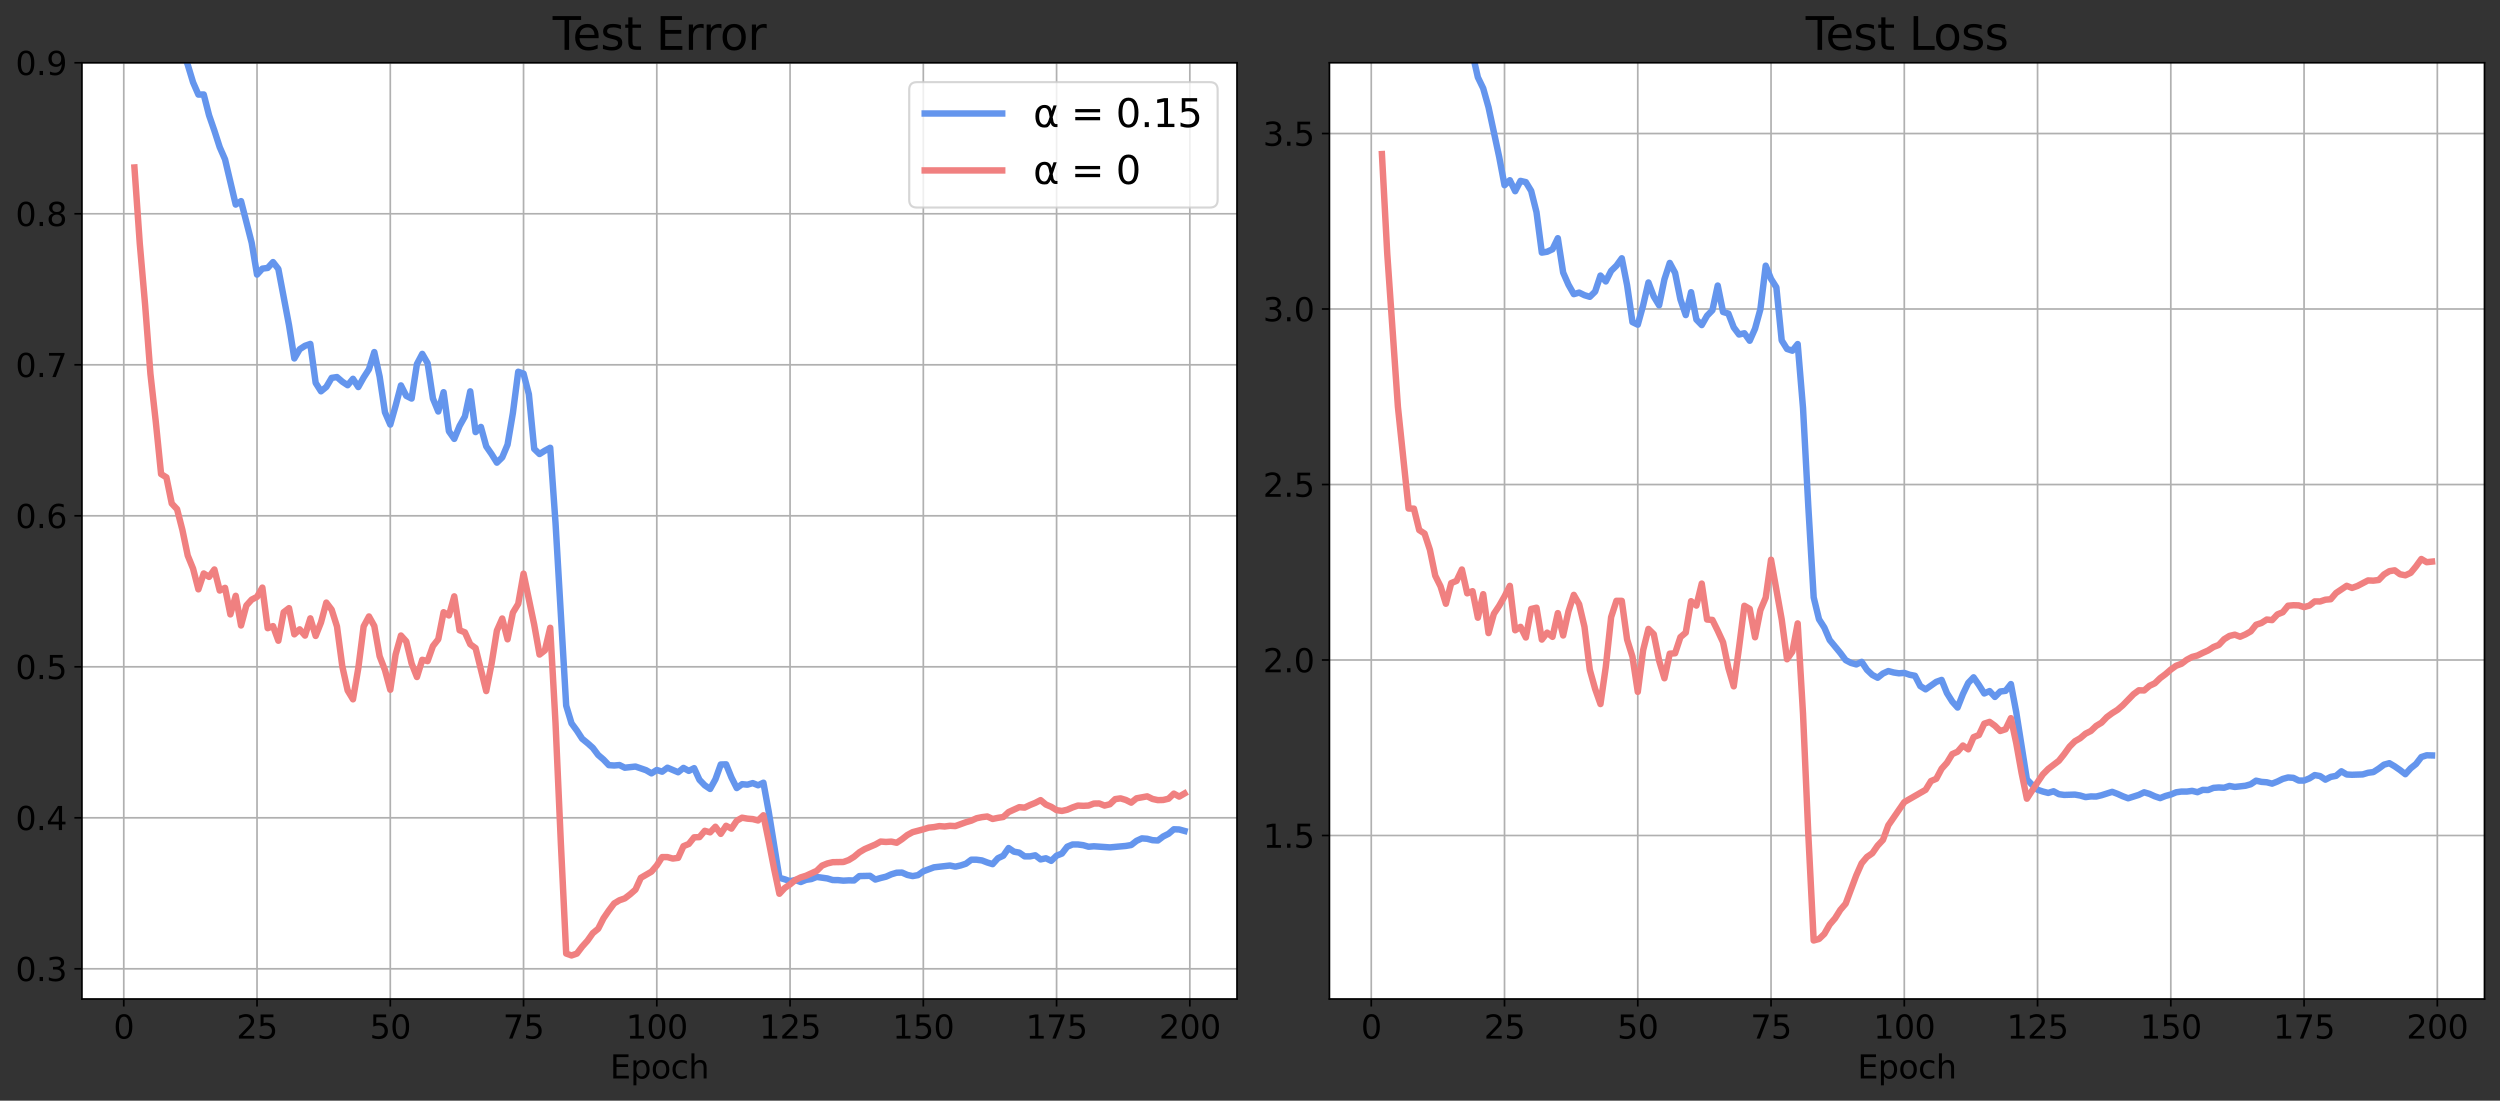 <?xml version="1.0" encoding="utf-8" standalone="no"?>
<!DOCTYPE svg PUBLIC "-//W3C//DTD SVG 1.1//EN"
  "http://www.w3.org/Graphics/SVG/1.1/DTD/svg11.dtd">
<svg xmlns:xlink="http://www.w3.org/1999/xlink" width="1161.255pt" height="511.271pt" viewBox="0 0 1161.255 511.271" xmlns="http://www.w3.org/2000/svg" version="1.1">
 <rect x="0" y="0" width="1161.255" height="511.271" fill="#333333" stroke="none"/>
 <defs>
  <style type="text/css">*{stroke-linejoin: round; stroke-linecap: butt}</style>
 </defs>
 <g id="figure_1">
  <g id="patch_1">
   <path d="M 0 511.271 
L 1161.255 511.271 
L 1161.255 0 
L 0 0 
L 0 511.271 
z
" style="fill: none"/>
  </g>
  <g id="axes_1">
   <g id="patch_2">
    <path d="M 38.055 464.037 
L 574.593 464.037 
L 574.593 29.157 
L 38.055 29.157 
z
" style="fill: #ffffff"/>
   </g>
   <g id="matplotlib.axis_1">
    <g id="xtick_1">
     <g id="line2d_1">
      <path d="M 57.491 464.037 
L 57.491 29.157 
" clip-path="url(#p17c2898677)" style="fill: none; stroke: #b0b0b0; stroke-width: 0.8; stroke-linecap: square"/>
     </g>
     <g id="line2d_2">
      <defs>
       <path id="m61856b4512" d="M 0 0 
L 0 3.5 
" style="stroke: #000000; stroke-width: 0.8"/>
      </defs>
      <g>
       <use xlink:href="#m61856b4512" x="57.491" y="464.037" style="stroke: #000000; stroke-width: 0.8"/>
      </g>
     </g>
     <g id="text_1">
      <!-- 0 -->
      <g transform="translate(52.719 482.434)scale(0.15 -0.15)">
       <defs>
        <path id="DejaVuSans-30" d="M 2034 4250 
Q 1547 4250 1301 3770 
Q 1056 3291 1056 2328 
Q 1056 1369 1301 889 
Q 1547 409 2034 409 
Q 2525 409 2770 889 
Q 3016 1369 3016 2328 
Q 3016 3291 2770 3770 
Q 2525 4250 2034 4250 
z
M 2034 4750 
Q 2819 4750 3233 4129 
Q 3647 3509 3647 2328 
Q 3647 1150 3233 529 
Q 2819 -91 2034 -91 
Q 1250 -91 836 529 
Q 422 1150 422 2328 
Q 422 3509 836 4129 
Q 1250 4750 2034 4750 
z
" transform="scale(0.016)"/>
       </defs>
       <use xlink:href="#DejaVuSans-30"/>
      </g>
     </g>
    </g>
    <g id="xtick_2">
     <g id="line2d_3">
      <path d="M 119.39 464.037 
L 119.39 29.157 
" clip-path="url(#p17c2898677)" style="fill: none; stroke: #b0b0b0; stroke-width: 0.8; stroke-linecap: square"/>
     </g>
     <g id="line2d_4">
      <g>
       <use xlink:href="#m61856b4512" x="119.39" y="464.037" style="stroke: #000000; stroke-width: 0.8"/>
      </g>
     </g>
     <g id="text_2">
      <!-- 25 -->
      <g transform="translate(109.846 482.434)scale(0.15 -0.15)">
       <defs>
        <path id="DejaVuSans-32" d="M 1228 531 
L 3431 531 
L 3431 0 
L 469 0 
L 469 531 
Q 828 903 1448 1529 
Q 2069 2156 2228 2338 
Q 2531 2678 2651 2914 
Q 2772 3150 2772 3378 
Q 2772 3750 2511 3984 
Q 2250 4219 1831 4219 
Q 1534 4219 1204 4116 
Q 875 4013 500 3803 
L 500 4441 
Q 881 4594 1212 4672 
Q 1544 4750 1819 4750 
Q 2544 4750 2975 4387 
Q 3406 4025 3406 3419 
Q 3406 3131 3298 2873 
Q 3191 2616 2906 2266 
Q 2828 2175 2409 1742 
Q 1991 1309 1228 531 
z
" transform="scale(0.016)"/>
        <path id="DejaVuSans-35" d="M 691 4666 
L 3169 4666 
L 3169 4134 
L 1269 4134 
L 1269 2991 
Q 1406 3038 1543 3061 
Q 1681 3084 1819 3084 
Q 2600 3084 3056 2656 
Q 3513 2228 3513 1497 
Q 3513 744 3044 326 
Q 2575 -91 1722 -91 
Q 1428 -91 1123 -41 
Q 819 9 494 109 
L 494 744 
Q 775 591 1075 516 
Q 1375 441 1709 441 
Q 2250 441 2565 725 
Q 2881 1009 2881 1497 
Q 2881 1984 2565 2268 
Q 2250 2553 1709 2553 
Q 1456 2553 1204 2497 
Q 953 2441 691 2322 
L 691 4666 
z
" transform="scale(0.016)"/>
       </defs>
       <use xlink:href="#DejaVuSans-32"/>
       <use xlink:href="#DejaVuSans-35" x="63.623"/>
      </g>
     </g>
    </g>
    <g id="xtick_3">
     <g id="line2d_5">
      <path d="M 181.288 464.037 
L 181.288 29.157 
" clip-path="url(#p17c2898677)" style="fill: none; stroke: #b0b0b0; stroke-width: 0.8; stroke-linecap: square"/>
     </g>
     <g id="line2d_6">
      <g>
       <use xlink:href="#m61856b4512" x="181.288" y="464.037" style="stroke: #000000; stroke-width: 0.8"/>
      </g>
     </g>
     <g id="text_3">
      <!-- 50 -->
      <g transform="translate(171.745 482.434)scale(0.15 -0.15)">
       <use xlink:href="#DejaVuSans-35"/>
       <use xlink:href="#DejaVuSans-30" x="63.623"/>
      </g>
     </g>
    </g>
    <g id="xtick_4">
     <g id="line2d_7">
      <path d="M 243.187 464.037 
L 243.187 29.157 
" clip-path="url(#p17c2898677)" style="fill: none; stroke: #b0b0b0; stroke-width: 0.8; stroke-linecap: square"/>
     </g>
     <g id="line2d_8">
      <g>
       <use xlink:href="#m61856b4512" x="243.187" y="464.037" style="stroke: #000000; stroke-width: 0.8"/>
      </g>
     </g>
     <g id="text_4">
      <!-- 75 -->
      <g transform="translate(233.643 482.434)scale(0.15 -0.15)">
       <defs>
        <path id="DejaVuSans-37" d="M 525 4666 
L 3525 4666 
L 3525 4397 
L 1831 0 
L 1172 0 
L 2766 4134 
L 525 4134 
L 525 4666 
z
" transform="scale(0.016)"/>
       </defs>
       <use xlink:href="#DejaVuSans-37"/>
       <use xlink:href="#DejaVuSans-35" x="63.623"/>
      </g>
     </g>
    </g>
    <g id="xtick_5">
     <g id="line2d_9">
      <path d="M 305.086 464.037 
L 305.086 29.157 
" clip-path="url(#p17c2898677)" style="fill: none; stroke: #b0b0b0; stroke-width: 0.8; stroke-linecap: square"/>
     </g>
     <g id="line2d_10">
      <g>
       <use xlink:href="#m61856b4512" x="305.086" y="464.037" style="stroke: #000000; stroke-width: 0.8"/>
      </g>
     </g>
     <g id="text_5">
      <!-- 100 -->
      <g transform="translate(290.77 482.434)scale(0.15 -0.15)">
       <defs>
        <path id="DejaVuSans-31" d="M 794 531 
L 1825 531 
L 1825 4091 
L 703 3866 
L 703 4441 
L 1819 4666 
L 2450 4666 
L 2450 531 
L 3481 531 
L 3481 0 
L 794 0 
L 794 531 
z
" transform="scale(0.016)"/>
       </defs>
       <use xlink:href="#DejaVuSans-31"/>
       <use xlink:href="#DejaVuSans-30" x="63.623"/>
       <use xlink:href="#DejaVuSans-30" x="127.246"/>
      </g>
     </g>
    </g>
    <g id="xtick_6">
     <g id="line2d_11">
      <path d="M 366.985 464.037 
L 366.985 29.157 
" clip-path="url(#p17c2898677)" style="fill: none; stroke: #b0b0b0; stroke-width: 0.8; stroke-linecap: square"/>
     </g>
     <g id="line2d_12">
      <g>
       <use xlink:href="#m61856b4512" x="366.985" y="464.037" style="stroke: #000000; stroke-width: 0.8"/>
      </g>
     </g>
     <g id="text_6">
      <!-- 125 -->
      <g transform="translate(352.669 482.434)scale(0.15 -0.15)">
       <use xlink:href="#DejaVuSans-31"/>
       <use xlink:href="#DejaVuSans-32" x="63.623"/>
       <use xlink:href="#DejaVuSans-35" x="127.246"/>
      </g>
     </g>
    </g>
    <g id="xtick_7">
     <g id="line2d_13">
      <path d="M 428.883 464.037 
L 428.883 29.157 
" clip-path="url(#p17c2898677)" style="fill: none; stroke: #b0b0b0; stroke-width: 0.8; stroke-linecap: square"/>
     </g>
     <g id="line2d_14">
      <g>
       <use xlink:href="#m61856b4512" x="428.883" y="464.037" style="stroke: #000000; stroke-width: 0.8"/>
      </g>
     </g>
     <g id="text_7">
      <!-- 150 -->
      <g transform="translate(414.568 482.434)scale(0.15 -0.15)">
       <use xlink:href="#DejaVuSans-31"/>
       <use xlink:href="#DejaVuSans-35" x="63.623"/>
       <use xlink:href="#DejaVuSans-30" x="127.246"/>
      </g>
     </g>
    </g>
    <g id="xtick_8">
     <g id="line2d_15">
      <path d="M 490.782 464.037 
L 490.782 29.157 
" clip-path="url(#p17c2898677)" style="fill: none; stroke: #b0b0b0; stroke-width: 0.8; stroke-linecap: square"/>
     </g>
     <g id="line2d_16">
      <g>
       <use xlink:href="#m61856b4512" x="490.782" y="464.037" style="stroke: #000000; stroke-width: 0.8"/>
      </g>
     </g>
     <g id="text_8">
      <!-- 175 -->
      <g transform="translate(476.467 482.434)scale(0.15 -0.15)">
       <use xlink:href="#DejaVuSans-31"/>
       <use xlink:href="#DejaVuSans-37" x="63.623"/>
       <use xlink:href="#DejaVuSans-35" x="127.246"/>
      </g>
     </g>
    </g>
    <g id="xtick_9">
     <g id="line2d_17">
      <path d="M 552.681 464.037 
L 552.681 29.157 
" clip-path="url(#p17c2898677)" style="fill: none; stroke: #b0b0b0; stroke-width: 0.8; stroke-linecap: square"/>
     </g>
     <g id="line2d_18">
      <g>
       <use xlink:href="#m61856b4512" x="552.681" y="464.037" style="stroke: #000000; stroke-width: 0.8"/>
      </g>
     </g>
     <g id="text_9">
      <!-- 200 -->
      <g transform="translate(538.365 482.434)scale(0.15 -0.15)">
       <use xlink:href="#DejaVuSans-32"/>
       <use xlink:href="#DejaVuSans-30" x="63.623"/>
       <use xlink:href="#DejaVuSans-30" x="127.246"/>
      </g>
     </g>
    </g>
    <g id="text_10">
     <!-- Epoch -->
     <g transform="translate(283.358 500.952)scale(0.15 -0.15)">
      <defs>
       <path id="DejaVuSans-45" d="M 628 4666 
L 3578 4666 
L 3578 4134 
L 1259 4134 
L 1259 2753 
L 3481 2753 
L 3481 2222 
L 1259 2222 
L 1259 531 
L 3634 531 
L 3634 0 
L 628 0 
L 628 4666 
z
" transform="scale(0.016)"/>
       <path id="DejaVuSans-70" d="M 1159 525 
L 1159 -1331 
L 581 -1331 
L 581 3500 
L 1159 3500 
L 1159 2969 
Q 1341 3281 1617 3432 
Q 1894 3584 2278 3584 
Q 2916 3584 3314 3078 
Q 3713 2572 3713 1747 
Q 3713 922 3314 415 
Q 2916 -91 2278 -91 
Q 1894 -91 1617 61 
Q 1341 213 1159 525 
z
M 3116 1747 
Q 3116 2381 2855 2742 
Q 2594 3103 2138 3103 
Q 1681 3103 1420 2742 
Q 1159 2381 1159 1747 
Q 1159 1113 1420 752 
Q 1681 391 2138 391 
Q 2594 391 2855 752 
Q 3116 1113 3116 1747 
z
" transform="scale(0.016)"/>
       <path id="DejaVuSans-6f" d="M 1959 3097 
Q 1497 3097 1228 2736 
Q 959 2375 959 1747 
Q 959 1119 1226 758 
Q 1494 397 1959 397 
Q 2419 397 2687 759 
Q 2956 1122 2956 1747 
Q 2956 2369 2687 2733 
Q 2419 3097 1959 3097 
z
M 1959 3584 
Q 2709 3584 3137 3096 
Q 3566 2609 3566 1747 
Q 3566 888 3137 398 
Q 2709 -91 1959 -91 
Q 1206 -91 779 398 
Q 353 888 353 1747 
Q 353 2609 779 3096 
Q 1206 3584 1959 3584 
z
" transform="scale(0.016)"/>
       <path id="DejaVuSans-63" d="M 3122 3366 
L 3122 2828 
Q 2878 2963 2633 3030 
Q 2388 3097 2138 3097 
Q 1578 3097 1268 2742 
Q 959 2388 959 1747 
Q 959 1106 1268 751 
Q 1578 397 2138 397 
Q 2388 397 2633 464 
Q 2878 531 3122 666 
L 3122 134 
Q 2881 22 2623 -34 
Q 2366 -91 2075 -91 
Q 1284 -91 818 406 
Q 353 903 353 1747 
Q 353 2603 823 3093 
Q 1294 3584 2113 3584 
Q 2378 3584 2631 3529 
Q 2884 3475 3122 3366 
z
" transform="scale(0.016)"/>
       <path id="DejaVuSans-68" d="M 3513 2113 
L 3513 0 
L 2938 0 
L 2938 2094 
Q 2938 2591 2744 2837 
Q 2550 3084 2163 3084 
Q 1697 3084 1428 2787 
Q 1159 2491 1159 1978 
L 1159 0 
L 581 0 
L 581 4863 
L 1159 4863 
L 1159 2956 
Q 1366 3272 1645 3428 
Q 1925 3584 2291 3584 
Q 2894 3584 3203 3211 
Q 3513 2838 3513 2113 
z
" transform="scale(0.016)"/>
      </defs>
      <use xlink:href="#DejaVuSans-45"/>
      <use xlink:href="#DejaVuSans-70" x="63.184"/>
      <use xlink:href="#DejaVuSans-6f" x="126.66"/>
      <use xlink:href="#DejaVuSans-63" x="187.842"/>
      <use xlink:href="#DejaVuSans-68" x="242.822"/>
     </g>
    </g>
   </g>
   <g id="matplotlib.axis_2">
    <g id="ytick_1">
     <g id="line2d_19">
      <path d="M 38.055 450.008 
L 574.593 450.008 
" clip-path="url(#p17c2898677)" style="fill: none; stroke: #b0b0b0; stroke-width: 0.8; stroke-linecap: square"/>
     </g>
     <g id="line2d_20">
      <defs>
       <path id="m9782b663c4" d="M 0 0 
L -3.5 0 
" style="stroke: #000000; stroke-width: 0.8"/>
      </defs>
      <g>
       <use xlink:href="#m9782b663c4" x="38.055" y="450.008" style="stroke: #000000; stroke-width: 0.8"/>
      </g>
     </g>
     <g id="text_11">
      <!-- 0.3 -->
      <g transform="translate(7.2 455.707)scale(0.15 -0.15)">
       <defs>
        <path id="DejaVuSans-2e" d="M 684 794 
L 1344 794 
L 1344 0 
L 684 0 
L 684 794 
z
" transform="scale(0.016)"/>
        <path id="DejaVuSans-33" d="M 2597 2516 
Q 3050 2419 3304 2112 
Q 3559 1806 3559 1356 
Q 3559 666 3084 287 
Q 2609 -91 1734 -91 
Q 1441 -91 1130 -33 
Q 819 25 488 141 
L 488 750 
Q 750 597 1062 519 
Q 1375 441 1716 441 
Q 2309 441 2620 675 
Q 2931 909 2931 1356 
Q 2931 1769 2642 2001 
Q 2353 2234 1838 2234 
L 1294 2234 
L 1294 2753 
L 1863 2753 
Q 2328 2753 2575 2939 
Q 2822 3125 2822 3475 
Q 2822 3834 2567 4026 
Q 2313 4219 1838 4219 
Q 1578 4219 1281 4162 
Q 984 4106 628 3988 
L 628 4550 
Q 988 4650 1302 4700 
Q 1616 4750 1894 4750 
Q 2613 4750 3031 4423 
Q 3450 4097 3450 3541 
Q 3450 3153 3228 2886 
Q 3006 2619 2597 2516 
z
" transform="scale(0.016)"/>
       </defs>
       <use xlink:href="#DejaVuSans-30"/>
       <use xlink:href="#DejaVuSans-2e" x="63.623"/>
       <use xlink:href="#DejaVuSans-33" x="95.41"/>
      </g>
     </g>
    </g>
    <g id="ytick_2">
     <g id="line2d_21">
      <path d="M 38.055 379.866 
L 574.593 379.866 
" clip-path="url(#p17c2898677)" style="fill: none; stroke: #b0b0b0; stroke-width: 0.8; stroke-linecap: square"/>
     </g>
     <g id="line2d_22">
      <g>
       <use xlink:href="#m9782b663c4" x="38.055" y="379.866" style="stroke: #000000; stroke-width: 0.8"/>
      </g>
     </g>
     <g id="text_12">
      <!-- 0.4 -->
      <g transform="translate(7.2 385.565)scale(0.15 -0.15)">
       <defs>
        <path id="DejaVuSans-34" d="M 2419 4116 
L 825 1625 
L 2419 1625 
L 2419 4116 
z
M 2253 4666 
L 3047 4666 
L 3047 1625 
L 3713 1625 
L 3713 1100 
L 3047 1100 
L 3047 0 
L 2419 0 
L 2419 1100 
L 313 1100 
L 313 1709 
L 2253 4666 
z
" transform="scale(0.016)"/>
       </defs>
       <use xlink:href="#DejaVuSans-30"/>
       <use xlink:href="#DejaVuSans-2e" x="63.623"/>
       <use xlink:href="#DejaVuSans-34" x="95.41"/>
      </g>
     </g>
    </g>
    <g id="ytick_3">
     <g id="line2d_23">
      <path d="M 38.055 309.724 
L 574.593 309.724 
" clip-path="url(#p17c2898677)" style="fill: none; stroke: #b0b0b0; stroke-width: 0.8; stroke-linecap: square"/>
     </g>
     <g id="line2d_24">
      <g>
       <use xlink:href="#m9782b663c4" x="38.055" y="309.724" style="stroke: #000000; stroke-width: 0.8"/>
      </g>
     </g>
     <g id="text_13">
      <!-- 0.5 -->
      <g transform="translate(7.2 315.423)scale(0.15 -0.15)">
       <use xlink:href="#DejaVuSans-30"/>
       <use xlink:href="#DejaVuSans-2e" x="63.623"/>
       <use xlink:href="#DejaVuSans-35" x="95.41"/>
      </g>
     </g>
    </g>
    <g id="ytick_4">
     <g id="line2d_25">
      <path d="M 38.055 239.583 
L 574.593 239.583 
" clip-path="url(#p17c2898677)" style="fill: none; stroke: #b0b0b0; stroke-width: 0.8; stroke-linecap: square"/>
     </g>
     <g id="line2d_26">
      <g>
       <use xlink:href="#m9782b663c4" x="38.055" y="239.583" style="stroke: #000000; stroke-width: 0.8"/>
      </g>
     </g>
     <g id="text_14">
      <!-- 0.6 -->
      <g transform="translate(7.2 245.281)scale(0.15 -0.15)">
       <defs>
        <path id="DejaVuSans-36" d="M 2113 2584 
Q 1688 2584 1439 2293 
Q 1191 2003 1191 1497 
Q 1191 994 1439 701 
Q 1688 409 2113 409 
Q 2538 409 2786 701 
Q 3034 994 3034 1497 
Q 3034 2003 2786 2293 
Q 2538 2584 2113 2584 
z
M 3366 4563 
L 3366 3988 
Q 3128 4100 2886 4159 
Q 2644 4219 2406 4219 
Q 1781 4219 1451 3797 
Q 1122 3375 1075 2522 
Q 1259 2794 1537 2939 
Q 1816 3084 2150 3084 
Q 2853 3084 3261 2657 
Q 3669 2231 3669 1497 
Q 3669 778 3244 343 
Q 2819 -91 2113 -91 
Q 1303 -91 875 529 
Q 447 1150 447 2328 
Q 447 3434 972 4092 
Q 1497 4750 2381 4750 
Q 2619 4750 2861 4703 
Q 3103 4656 3366 4563 
z
" transform="scale(0.016)"/>
       </defs>
       <use xlink:href="#DejaVuSans-30"/>
       <use xlink:href="#DejaVuSans-2e" x="63.623"/>
       <use xlink:href="#DejaVuSans-36" x="95.41"/>
      </g>
     </g>
    </g>
    <g id="ytick_5">
     <g id="line2d_27">
      <path d="M 38.055 169.441 
L 574.593 169.441 
" clip-path="url(#p17c2898677)" style="fill: none; stroke: #b0b0b0; stroke-width: 0.8; stroke-linecap: square"/>
     </g>
     <g id="line2d_28">
      <g>
       <use xlink:href="#m9782b663c4" x="38.055" y="169.441" style="stroke: #000000; stroke-width: 0.8"/>
      </g>
     </g>
     <g id="text_15">
      <!-- 0.7 -->
      <g transform="translate(7.2 175.139)scale(0.15 -0.15)">
       <use xlink:href="#DejaVuSans-30"/>
       <use xlink:href="#DejaVuSans-2e" x="63.623"/>
       <use xlink:href="#DejaVuSans-37" x="95.41"/>
      </g>
     </g>
    </g>
    <g id="ytick_6">
     <g id="line2d_29">
      <path d="M 38.055 99.299 
L 574.593 99.299 
" clip-path="url(#p17c2898677)" style="fill: none; stroke: #b0b0b0; stroke-width: 0.8; stroke-linecap: square"/>
     </g>
     <g id="line2d_30">
      <g>
       <use xlink:href="#m9782b663c4" x="38.055" y="99.299" style="stroke: #000000; stroke-width: 0.8"/>
      </g>
     </g>
     <g id="text_16">
      <!-- 0.8 -->
      <g transform="translate(7.2 104.997)scale(0.15 -0.15)">
       <defs>
        <path id="DejaVuSans-38" d="M 2034 2216 
Q 1584 2216 1326 1975 
Q 1069 1734 1069 1313 
Q 1069 891 1326 650 
Q 1584 409 2034 409 
Q 2484 409 2743 651 
Q 3003 894 3003 1313 
Q 3003 1734 2745 1975 
Q 2488 2216 2034 2216 
z
M 1403 2484 
Q 997 2584 770 2862 
Q 544 3141 544 3541 
Q 544 4100 942 4425 
Q 1341 4750 2034 4750 
Q 2731 4750 3128 4425 
Q 3525 4100 3525 3541 
Q 3525 3141 3298 2862 
Q 3072 2584 2669 2484 
Q 3125 2378 3379 2068 
Q 3634 1759 3634 1313 
Q 3634 634 3220 271 
Q 2806 -91 2034 -91 
Q 1263 -91 848 271 
Q 434 634 434 1313 
Q 434 1759 690 2068 
Q 947 2378 1403 2484 
z
M 1172 3481 
Q 1172 3119 1398 2916 
Q 1625 2713 2034 2713 
Q 2441 2713 2670 2916 
Q 2900 3119 2900 3481 
Q 2900 3844 2670 4047 
Q 2441 4250 2034 4250 
Q 1625 4250 1398 4047 
Q 1172 3844 1172 3481 
z
" transform="scale(0.016)"/>
       </defs>
       <use xlink:href="#DejaVuSans-30"/>
       <use xlink:href="#DejaVuSans-2e" x="63.623"/>
       <use xlink:href="#DejaVuSans-38" x="95.41"/>
      </g>
     </g>
    </g>
    <g id="ytick_7">
     <g id="line2d_31">
      <path d="M 38.055 29.157 
L 574.593 29.157 
" clip-path="url(#p17c2898677)" style="fill: none; stroke: #b0b0b0; stroke-width: 0.8; stroke-linecap: square"/>
     </g>
     <g id="line2d_32">
      <g>
       <use xlink:href="#m9782b663c4" x="38.055" y="29.157" style="stroke: #000000; stroke-width: 0.8"/>
      </g>
     </g>
     <g id="text_17">
      <!-- 0.9 -->
      <g transform="translate(7.2 34.856)scale(0.15 -0.15)">
       <defs>
        <path id="DejaVuSans-39" d="M 703 97 
L 703 672 
Q 941 559 1184 500 
Q 1428 441 1663 441 
Q 2288 441 2617 861 
Q 2947 1281 2994 2138 
Q 2813 1869 2534 1725 
Q 2256 1581 1919 1581 
Q 1219 1581 811 2004 
Q 403 2428 403 3163 
Q 403 3881 828 4315 
Q 1253 4750 1959 4750 
Q 2769 4750 3195 4129 
Q 3622 3509 3622 2328 
Q 3622 1225 3098 567 
Q 2575 -91 1691 -91 
Q 1453 -91 1209 -44 
Q 966 3 703 97 
z
M 1959 2075 
Q 2384 2075 2632 2365 
Q 2881 2656 2881 3163 
Q 2881 3666 2632 3958 
Q 2384 4250 1959 4250 
Q 1534 4250 1286 3958 
Q 1038 3666 1038 3163 
Q 1038 2656 1286 2365 
Q 1534 2075 1959 2075 
z
" transform="scale(0.016)"/>
       </defs>
       <use xlink:href="#DejaVuSans-30"/>
       <use xlink:href="#DejaVuSans-2e" x="63.623"/>
       <use xlink:href="#DejaVuSans-39" x="95.41"/>
      </g>
     </g>
    </g>
   </g>
   <g id="line2d_33">
    <path d="M 70.996 -1 
L 72.347 1.895 
L 74.823 6.127 
L 77.299 12.79 
L 79.774 13.398 
L 82.25 19.781 
L 84.726 23.148 
L 87.202 30.069 
L 89.678 38.252 
L 92.154 43.933 
L 94.63 43.887 
L 97.106 53.543 
L 99.582 60.697 
L 102.058 68.366 
L 104.534 74.048 
L 109.486 95.02 
L 111.962 93.43 
L 116.914 112.813 
L 119.39 127.542 
L 121.866 124.784 
L 124.342 124.456 
L 126.818 121.744 
L 129.293 124.924 
L 134.245 151.04 
L 136.721 166.495 
L 139.197 162.239 
L 141.673 160.626 
L 144.149 159.761 
L 146.625 177.858 
L 149.101 181.762 
L 151.577 179.728 
L 154.053 175.52 
L 156.529 175.145 
L 159.005 177.296 
L 161.481 178.933 
L 163.957 175.964 
L 166.433 179.775 
L 168.909 175.356 
L 171.385 171.498 
L 173.861 163.549 
L 176.337 174.912 
L 178.812 191.512 
L 181.288 197.217 
L 183.764 188.472 
L 186.24 179.027 
L 188.716 183.89 
L 191.192 185.129 
L 193.668 169.09 
L 196.144 164.39 
L 198.62 168.692 
L 201.096 185.129 
L 203.572 191.138 
L 206.048 182.183 
L 208.524 200.326 
L 211 203.857 
L 213.476 197.848 
L 215.952 193.429 
L 218.428 181.786 
L 220.904 200.701 
L 223.38 198.316 
L 225.856 207.341 
L 228.331 210.918 
L 230.807 214.893 
L 233.283 212.461 
L 235.759 206.546 
L 238.235 191.863 
L 240.711 172.69 
L 243.187 173.532 
L 245.663 183.142 
L 248.139 208.51 
L 250.615 210.894 
L 253.091 209.328 
L 255.567 207.995 
L 258.043 242.973 
L 262.995 327.774 
L 265.471 335.981 
L 267.947 339.348 
L 270.423 343.159 
L 272.899 345.17 
L 275.375 347.391 
L 277.85 350.687 
L 280.326 352.815 
L 282.802 355.41 
L 285.278 355.574 
L 287.754 355.363 
L 290.23 356.603 
L 295.182 356.065 
L 300.134 357.772 
L 302.61 359.221 
L 305.086 357.655 
L 307.562 358.45 
L 310.038 356.603 
L 314.99 358.707 
L 317.466 356.696 
L 319.942 358.076 
L 322.418 356.813 
L 324.894 362.214 
L 327.369 364.786 
L 329.845 366.469 
L 332.321 361.98 
L 334.797 355.106 
L 337.273 355.036 
L 339.749 361.115 
L 342.225 366.048 
L 344.701 364.248 
L 347.177 364.482 
L 349.653 363.757 
L 352.129 364.762 
L 354.605 363.57 
L 357.081 377.084 
L 362.033 407.76 
L 364.509 408.438 
L 366.985 409.326 
L 369.461 408.765 
L 371.937 409.7 
L 374.413 408.695 
L 376.889 408.321 
L 379.364 407.339 
L 384.316 408.04 
L 386.792 408.788 
L 389.268 408.812 
L 391.744 409.069 
L 394.22 408.929 
L 396.696 408.975 
L 399.172 406.941 
L 404.124 406.824 
L 406.6 408.554 
L 409.076 407.83 
L 411.552 407.222 
L 414.028 406.123 
L 416.504 405.375 
L 418.98 405.305 
L 421.456 406.403 
L 423.932 406.941 
L 426.408 406.497 
L 428.883 404.72 
L 433.835 402.873 
L 441.263 402.031 
L 443.739 402.569 
L 446.215 402.008 
L 448.691 401.19 
L 451.167 399.342 
L 453.643 399.342 
L 456.119 399.67 
L 458.595 400.628 
L 461.071 401.4 
L 463.547 398.641 
L 466.023 397.472 
L 468.499 393.918 
L 470.975 395.602 
L 473.451 396.046 
L 475.927 397.776 
L 478.402 397.799 
L 480.878 397.285 
L 483.354 399.202 
L 485.83 398.664 
L 488.306 399.857 
L 490.782 397.449 
L 493.258 396.49 
L 495.734 393.287 
L 498.21 392.258 
L 500.686 392.258 
L 503.162 392.585 
L 505.638 393.31 
L 508.114 393.1 
L 515.542 393.614 
L 522.97 392.936 
L 525.446 392.515 
L 527.921 390.575 
L 530.397 389.429 
L 532.873 389.616 
L 535.349 390.271 
L 537.825 390.411 
L 540.301 388.541 
L 542.777 387.301 
L 545.253 385.197 
L 547.729 385.291 
L 550.205 385.969 
L 550.205 385.969 
" clip-path="url(#p17c2898677)" style="fill: none; stroke: #6495ed; stroke-width: 3; stroke-linecap: square"/>
   </g>
   <g id="line2d_34">
    <path d="M 62.443 77.788 
L 64.919 113.07 
L 67.395 141.524 
L 69.871 173.649 
L 72.347 195.791 
L 74.823 220.2 
L 77.299 221.743 
L 79.774 233.878 
L 82.25 236.52 
L 84.726 246.176 
L 87.202 258.053 
L 89.678 264.132 
L 92.154 273.742 
L 94.63 266.377 
L 97.106 267.967 
L 99.582 264.53 
L 102.058 274.303 
L 104.534 273.064 
L 107.01 285.385 
L 109.486 276.758 
L 111.962 290.529 
L 114.438 281.247 
L 116.914 278.511 
L 119.39 277.249 
L 121.866 272.947 
L 124.342 291.792 
L 126.818 290.833 
L 129.293 297.613 
L 131.769 284.38 
L 134.245 282.486 
L 136.721 294.644 
L 139.197 292.329 
L 141.673 295.228 
L 144.149 287.232 
L 146.625 295.392 
L 149.101 289.126 
L 151.577 279.914 
L 154.053 283.187 
L 156.529 290.997 
L 159.005 309.561 
L 161.481 320.737 
L 163.957 324.828 
L 166.433 310.356 
L 168.909 290.973 
L 171.385 286.344 
L 173.861 290.763 
L 176.337 304.815 
L 178.812 311.244 
L 181.288 320.386 
L 183.764 304.02 
L 186.24 295.205 
L 188.716 297.941 
L 191.192 308.181 
L 193.668 314.471 
L 196.144 306.475 
L 198.62 307.082 
L 201.096 300.092 
L 203.572 296.935 
L 206.048 284.38 
L 208.524 285.876 
L 211 277.015 
L 213.476 292.75 
L 215.952 293.732 
L 218.428 299.25 
L 220.904 301.05 
L 225.856 320.994 
L 228.331 308.345 
L 230.807 292.914 
L 233.283 287.302 
L 235.759 296.959 
L 238.235 284.59 
L 240.711 280.499 
L 243.187 266.47 
L 248.139 290.178 
L 250.615 304.043 
L 253.091 302.102 
L 255.567 291.604 
L 258.043 335.934 
L 260.519 391.65 
L 262.995 442.924 
L 265.471 443.812 
L 267.947 442.947 
L 270.423 439.697 
L 272.899 436.939 
L 275.375 433.431 
L 277.85 431.421 
L 280.326 426.558 
L 282.802 422.934 
L 285.278 419.637 
L 287.754 418.164 
L 290.23 417.299 
L 292.706 415.405 
L 295.182 413.231 
L 297.658 407.76 
L 302.61 404.884 
L 305.086 401.984 
L 307.562 398.127 
L 310.038 398.127 
L 312.514 398.805 
L 314.99 398.477 
L 317.466 393.053 
L 319.942 392.024 
L 322.418 388.938 
L 324.894 388.845 
L 327.369 385.922 
L 329.845 386.623 
L 332.321 384.028 
L 334.797 387.325 
L 337.273 383.584 
L 339.749 384.893 
L 342.225 381.222 
L 344.701 379.82 
L 347.177 380.264 
L 349.653 380.474 
L 352.129 381.106 
L 354.605 378.697 
L 357.081 390.762 
L 359.557 403.504 
L 362.033 415.148 
L 364.509 412.482 
L 366.985 410.776 
L 369.461 408.765 
L 371.937 407.549 
L 374.413 406.778 
L 379.364 404.51 
L 381.84 402.078 
L 384.316 401.073 
L 386.792 400.488 
L 391.744 400.395 
L 394.22 399.506 
L 396.696 397.986 
L 399.172 395.882 
L 401.648 394.409 
L 406.6 392.282 
L 409.076 390.902 
L 411.552 391.089 
L 414.028 390.925 
L 416.504 391.463 
L 418.98 389.803 
L 421.456 387.863 
L 423.932 386.53 
L 428.883 385.221 
L 431.359 384.449 
L 433.835 384.192 
L 436.311 383.724 
L 438.787 383.911 
L 441.263 383.584 
L 443.739 383.724 
L 448.691 381.924 
L 451.167 381.199 
L 453.643 380.077 
L 456.119 379.562 
L 458.595 379.258 
L 461.071 380.404 
L 463.547 379.89 
L 466.023 379.492 
L 468.499 377.201 
L 473.451 374.933 
L 475.927 375.144 
L 478.402 373.951 
L 480.878 372.946 
L 483.354 371.66 
L 485.83 373.717 
L 488.306 374.769 
L 490.782 376.313 
L 493.258 376.687 
L 495.734 376.125 
L 498.21 375.05 
L 500.686 374.185 
L 503.162 374.302 
L 505.638 374.185 
L 508.114 373.25 
L 510.59 373.203 
L 513.066 374.185 
L 515.542 373.577 
L 518.018 371.192 
L 520.494 370.841 
L 522.97 371.59 
L 525.446 372.829 
L 527.921 370.818 
L 532.873 369.906 
L 535.349 371.122 
L 537.825 371.66 
L 540.301 371.59 
L 542.777 371.005 
L 545.253 368.644 
L 547.729 370.023 
L 550.205 368.574 
L 550.205 368.574 
" clip-path="url(#p17c2898677)" style="fill: none; stroke: #f08080; stroke-width: 3; stroke-linecap: square"/>
   </g>
   <g id="patch_3">
    <path d="M 38.055 464.037 
L 38.055 29.157 
" style="fill: none; stroke: #000000; stroke-width: 0.8; stroke-linejoin: miter; stroke-linecap: square"/>
   </g>
   <g id="patch_4">
    <path d="M 574.593 464.037 
L 574.593 29.157 
" style="fill: none; stroke: #000000; stroke-width: 0.8; stroke-linejoin: miter; stroke-linecap: square"/>
   </g>
   <g id="patch_5">
    <path d="M 38.055 464.037 
L 574.593 464.037 
" style="fill: none; stroke: #000000; stroke-width: 0.8; stroke-linejoin: miter; stroke-linecap: square"/>
   </g>
   <g id="patch_6">
    <path d="M 38.055 29.157 
L 574.593 29.157 
" style="fill: none; stroke: #000000; stroke-width: 0.8; stroke-linejoin: miter; stroke-linecap: square"/>
   </g>
   <g id="text_18">
    <!-- Test Error -->
    <g transform="translate(256.723 23.157)scale(0.21 -0.21)">
     <defs>
      <path id="DejaVuSans-54" d="M -19 4666 
L 3928 4666 
L 3928 4134 
L 2272 4134 
L 2272 0 
L 1638 0 
L 1638 4134 
L -19 4134 
L -19 4666 
z
" transform="scale(0.016)"/>
      <path id="DejaVuSans-65" d="M 3597 1894 
L 3597 1613 
L 953 1613 
Q 991 1019 1311 708 
Q 1631 397 2203 397 
Q 2534 397 2845 478 
Q 3156 559 3463 722 
L 3463 178 
Q 3153 47 2828 -22 
Q 2503 -91 2169 -91 
Q 1331 -91 842 396 
Q 353 884 353 1716 
Q 353 2575 817 3079 
Q 1281 3584 2069 3584 
Q 2775 3584 3186 3129 
Q 3597 2675 3597 1894 
z
M 3022 2063 
Q 3016 2534 2758 2815 
Q 2500 3097 2075 3097 
Q 1594 3097 1305 2825 
Q 1016 2553 972 2059 
L 3022 2063 
z
" transform="scale(0.016)"/>
      <path id="DejaVuSans-73" d="M 2834 3397 
L 2834 2853 
Q 2591 2978 2328 3040 
Q 2066 3103 1784 3103 
Q 1356 3103 1142 2972 
Q 928 2841 928 2578 
Q 928 2378 1081 2264 
Q 1234 2150 1697 2047 
L 1894 2003 
Q 2506 1872 2764 1633 
Q 3022 1394 3022 966 
Q 3022 478 2636 193 
Q 2250 -91 1575 -91 
Q 1294 -91 989 -36 
Q 684 19 347 128 
L 347 722 
Q 666 556 975 473 
Q 1284 391 1588 391 
Q 1994 391 2212 530 
Q 2431 669 2431 922 
Q 2431 1156 2273 1281 
Q 2116 1406 1581 1522 
L 1381 1569 
Q 847 1681 609 1914 
Q 372 2147 372 2553 
Q 372 3047 722 3315 
Q 1072 3584 1716 3584 
Q 2034 3584 2315 3537 
Q 2597 3491 2834 3397 
z
" transform="scale(0.016)"/>
      <path id="DejaVuSans-74" d="M 1172 4494 
L 1172 3500 
L 2356 3500 
L 2356 3053 
L 1172 3053 
L 1172 1153 
Q 1172 725 1289 603 
Q 1406 481 1766 481 
L 2356 481 
L 2356 0 
L 1766 0 
Q 1100 0 847 248 
Q 594 497 594 1153 
L 594 3053 
L 172 3053 
L 172 3500 
L 594 3500 
L 594 4494 
L 1172 4494 
z
" transform="scale(0.016)"/>
      <path id="DejaVuSans-20" transform="scale(0.016)"/>
      <path id="DejaVuSans-72" d="M 2631 2963 
Q 2534 3019 2420 3045 
Q 2306 3072 2169 3072 
Q 1681 3072 1420 2755 
Q 1159 2438 1159 1844 
L 1159 0 
L 581 0 
L 581 3500 
L 1159 3500 
L 1159 2956 
Q 1341 3275 1631 3429 
Q 1922 3584 2338 3584 
Q 2397 3584 2469 3576 
Q 2541 3569 2628 3553 
L 2631 2963 
z
" transform="scale(0.016)"/>
     </defs>
     <use xlink:href="#DejaVuSans-54"/>
     <use xlink:href="#DejaVuSans-65" x="44.084"/>
     <use xlink:href="#DejaVuSans-73" x="105.607"/>
     <use xlink:href="#DejaVuSans-74" x="157.707"/>
     <use xlink:href="#DejaVuSans-20" x="196.916"/>
     <use xlink:href="#DejaVuSans-45" x="228.703"/>
     <use xlink:href="#DejaVuSans-72" x="291.887"/>
     <use xlink:href="#DejaVuSans-72" x="331.25"/>
     <use xlink:href="#DejaVuSans-6f" x="370.113"/>
     <use xlink:href="#DejaVuSans-72" x="431.295"/>
    </g>
   </g>
   <g id="legend_1">
    <g id="patch_7">
     <path d="M 425.924 96.398 
L 561.993 96.398 
Q 565.593 96.398 565.593 92.798 
L 565.593 41.757 
Q 565.593 38.157 561.993 38.157 
L 425.924 38.157 
Q 422.324 38.157 422.324 41.757 
L 422.324 92.798 
Q 422.324 96.398 425.924 96.398 
z
" style="fill: #ffffff; opacity: 0.8; stroke: #cccccc; stroke-linejoin: miter"/>
    </g>
    <g id="line2d_35">
     <path d="M 429.524 52.734 
L 447.524 52.734 
L 465.524 52.734 
" style="fill: none; stroke: #6495ed; stroke-width: 3; stroke-linecap: square"/>
    </g>
    <g id="text_19">
     <!-- α = 0.15 -->
     <g transform="translate(479.924 59.034)scale(0.18 -0.18)">
      <defs>
       <path id="DejaVuSans-3b1" d="M 2644 1628 
L 2506 2350 
Q 2366 3091 1809 3091 
Q 1391 3091 1200 2747 
Q 959 2316 959 1747 
Q 959 1059 1194 731 
Q 1431 397 1809 397 
Q 2228 397 2453 1063 
L 2644 1628 
z
M 2966 2584 
L 3275 3500 
L 3788 3500 
L 3147 1603 
L 3272 919 
Q 3300 766 3409 638 
Q 3538 488 3638 488 
L 3913 488 
L 3913 0 
L 3569 0 
Q 3275 0 3013 263 
Q 2884 394 2831 669 
Q 2688 322 2394 50 
Q 2256 -78 1809 -78 
Q 1075 -78 719 397 
Q 353 888 353 1747 
Q 353 2666 750 3097 
Q 1191 3578 1809 3578 
Q 2781 3578 2966 2584 
z
" transform="scale(0.016)"/>
       <path id="DejaVuSans-3d" d="M 678 2906 
L 4684 2906 
L 4684 2381 
L 678 2381 
L 678 2906 
z
M 678 1631 
L 4684 1631 
L 4684 1100 
L 678 1100 
L 678 1631 
z
" transform="scale(0.016)"/>
      </defs>
      <use xlink:href="#DejaVuSans-3b1"/>
      <use xlink:href="#DejaVuSans-20" x="65.918"/>
      <use xlink:href="#DejaVuSans-3d" x="97.705"/>
      <use xlink:href="#DejaVuSans-20" x="181.494"/>
      <use xlink:href="#DejaVuSans-30" x="213.281"/>
      <use xlink:href="#DejaVuSans-2e" x="276.904"/>
      <use xlink:href="#DejaVuSans-31" x="308.691"/>
      <use xlink:href="#DejaVuSans-35" x="372.314"/>
     </g>
    </g>
    <g id="line2d_36">
     <path d="M 429.524 79.155 
L 447.524 79.155 
L 465.524 79.155 
" style="fill: none; stroke: #f08080; stroke-width: 3; stroke-linecap: square"/>
    </g>
    <g id="text_20">
     <!-- α = 0 -->
     <g transform="translate(479.924 85.455)scale(0.18 -0.18)">
      <use xlink:href="#DejaVuSans-3b1"/>
      <use xlink:href="#DejaVuSans-20" x="65.918"/>
      <use xlink:href="#DejaVuSans-3d" x="97.705"/>
      <use xlink:href="#DejaVuSans-20" x="181.494"/>
      <use xlink:href="#DejaVuSans-30" x="213.281"/>
     </g>
    </g>
   </g>
  </g>
  <g id="axes_2">
   <g id="patch_8">
    <path d="M 617.516 464.037 
L 1154.055 464.037 
L 1154.055 29.157 
L 617.516 29.157 
z
" style="fill: #ffffff"/>
   </g>
   <g id="matplotlib.axis_3">
    <g id="xtick_10">
     <g id="line2d_37">
      <path d="M 636.952 464.037 
L 636.952 29.157 
" clip-path="url(#pe1dddd6c0c)" style="fill: none; stroke: #b0b0b0; stroke-width: 0.8; stroke-linecap: square"/>
     </g>
     <g id="line2d_38">
      <g>
       <use xlink:href="#m61856b4512" x="636.952" y="464.037" style="stroke: #000000; stroke-width: 0.8"/>
      </g>
     </g>
     <g id="text_21">
      <!-- 0 -->
      <g transform="translate(632.181 482.434)scale(0.15 -0.15)">
       <use xlink:href="#DejaVuSans-30"/>
      </g>
     </g>
    </g>
    <g id="xtick_11">
     <g id="line2d_39">
      <path d="M 698.851 464.037 
L 698.851 29.157 
" clip-path="url(#pe1dddd6c0c)" style="fill: none; stroke: #b0b0b0; stroke-width: 0.8; stroke-linecap: square"/>
     </g>
     <g id="line2d_40">
      <g>
       <use xlink:href="#m61856b4512" x="698.851" y="464.037" style="stroke: #000000; stroke-width: 0.8"/>
      </g>
     </g>
     <g id="text_22">
      <!-- 25 -->
      <g transform="translate(689.307 482.434)scale(0.15 -0.15)">
       <use xlink:href="#DejaVuSans-32"/>
       <use xlink:href="#DejaVuSans-35" x="63.623"/>
      </g>
     </g>
    </g>
    <g id="xtick_12">
     <g id="line2d_41">
      <path d="M 760.75 464.037 
L 760.75 29.157 
" clip-path="url(#pe1dddd6c0c)" style="fill: none; stroke: #b0b0b0; stroke-width: 0.8; stroke-linecap: square"/>
     </g>
     <g id="line2d_42">
      <g>
       <use xlink:href="#m61856b4512" x="760.75" y="464.037" style="stroke: #000000; stroke-width: 0.8"/>
      </g>
     </g>
     <g id="text_23">
      <!-- 50 -->
      <g transform="translate(751.206 482.434)scale(0.15 -0.15)">
       <use xlink:href="#DejaVuSans-35"/>
       <use xlink:href="#DejaVuSans-30" x="63.623"/>
      </g>
     </g>
    </g>
    <g id="xtick_13">
     <g id="line2d_43">
      <path d="M 822.649 464.037 
L 822.649 29.157 
" clip-path="url(#pe1dddd6c0c)" style="fill: none; stroke: #b0b0b0; stroke-width: 0.8; stroke-linecap: square"/>
     </g>
     <g id="line2d_44">
      <g>
       <use xlink:href="#m61856b4512" x="822.649" y="464.037" style="stroke: #000000; stroke-width: 0.8"/>
      </g>
     </g>
     <g id="text_24">
      <!-- 75 -->
      <g transform="translate(813.105 482.434)scale(0.15 -0.15)">
       <use xlink:href="#DejaVuSans-37"/>
       <use xlink:href="#DejaVuSans-35" x="63.623"/>
      </g>
     </g>
    </g>
    <g id="xtick_14">
     <g id="line2d_45">
      <path d="M 884.547 464.037 
L 884.547 29.157 
" clip-path="url(#pe1dddd6c0c)" style="fill: none; stroke: #b0b0b0; stroke-width: 0.8; stroke-linecap: square"/>
     </g>
     <g id="line2d_46">
      <g>
       <use xlink:href="#m61856b4512" x="884.547" y="464.037" style="stroke: #000000; stroke-width: 0.8"/>
      </g>
     </g>
     <g id="text_25">
      <!-- 100 -->
      <g transform="translate(870.232 482.434)scale(0.15 -0.15)">
       <use xlink:href="#DejaVuSans-31"/>
       <use xlink:href="#DejaVuSans-30" x="63.623"/>
       <use xlink:href="#DejaVuSans-30" x="127.246"/>
      </g>
     </g>
    </g>
    <g id="xtick_15">
     <g id="line2d_47">
      <path d="M 946.446 464.037 
L 946.446 29.157 
" clip-path="url(#pe1dddd6c0c)" style="fill: none; stroke: #b0b0b0; stroke-width: 0.8; stroke-linecap: square"/>
     </g>
     <g id="line2d_48">
      <g>
       <use xlink:href="#m61856b4512" x="946.446" y="464.037" style="stroke: #000000; stroke-width: 0.8"/>
      </g>
     </g>
     <g id="text_26">
      <!-- 125 -->
      <g transform="translate(932.131 482.434)scale(0.15 -0.15)">
       <use xlink:href="#DejaVuSans-31"/>
       <use xlink:href="#DejaVuSans-32" x="63.623"/>
       <use xlink:href="#DejaVuSans-35" x="127.246"/>
      </g>
     </g>
    </g>
    <g id="xtick_16">
     <g id="line2d_49">
      <path d="M 1008.345 464.037 
L 1008.345 29.157 
" clip-path="url(#pe1dddd6c0c)" style="fill: none; stroke: #b0b0b0; stroke-width: 0.8; stroke-linecap: square"/>
     </g>
     <g id="line2d_50">
      <g>
       <use xlink:href="#m61856b4512" x="1008.345" y="464.037" style="stroke: #000000; stroke-width: 0.8"/>
      </g>
     </g>
     <g id="text_27">
      <!-- 150 -->
      <g transform="translate(994.029 482.434)scale(0.15 -0.15)">
       <use xlink:href="#DejaVuSans-31"/>
       <use xlink:href="#DejaVuSans-35" x="63.623"/>
       <use xlink:href="#DejaVuSans-30" x="127.246"/>
      </g>
     </g>
    </g>
    <g id="xtick_17">
     <g id="line2d_51">
      <path d="M 1070.244 464.037 
L 1070.244 29.157 
" clip-path="url(#pe1dddd6c0c)" style="fill: none; stroke: #b0b0b0; stroke-width: 0.8; stroke-linecap: square"/>
     </g>
     <g id="line2d_52">
      <g>
       <use xlink:href="#m61856b4512" x="1070.244" y="464.037" style="stroke: #000000; stroke-width: 0.8"/>
      </g>
     </g>
     <g id="text_28">
      <!-- 175 -->
      <g transform="translate(1055.928 482.434)scale(0.15 -0.15)">
       <use xlink:href="#DejaVuSans-31"/>
       <use xlink:href="#DejaVuSans-37" x="63.623"/>
       <use xlink:href="#DejaVuSans-35" x="127.246"/>
      </g>
     </g>
    </g>
    <g id="xtick_18">
     <g id="line2d_53">
      <path d="M 1132.143 464.037 
L 1132.143 29.157 
" clip-path="url(#pe1dddd6c0c)" style="fill: none; stroke: #b0b0b0; stroke-width: 0.8; stroke-linecap: square"/>
     </g>
     <g id="line2d_54">
      <g>
       <use xlink:href="#m61856b4512" x="1132.143" y="464.037" style="stroke: #000000; stroke-width: 0.8"/>
      </g>
     </g>
     <g id="text_29">
      <!-- 200 -->
      <g transform="translate(1117.827 482.434)scale(0.15 -0.15)">
       <use xlink:href="#DejaVuSans-32"/>
       <use xlink:href="#DejaVuSans-30" x="63.623"/>
       <use xlink:href="#DejaVuSans-30" x="127.246"/>
      </g>
     </g>
    </g>
    <g id="text_30">
     <!-- Epoch -->
     <g transform="translate(862.819 500.952)scale(0.15 -0.15)">
      <use xlink:href="#DejaVuSans-45"/>
      <use xlink:href="#DejaVuSans-70" x="63.184"/>
      <use xlink:href="#DejaVuSans-6f" x="126.66"/>
      <use xlink:href="#DejaVuSans-63" x="187.842"/>
      <use xlink:href="#DejaVuSans-68" x="242.822"/>
     </g>
    </g>
   </g>
   <g id="matplotlib.axis_4">
    <g id="ytick_8">
     <g id="line2d_55">
      <path d="M 617.516 388.094 
L 1154.055 388.094 
" clip-path="url(#pe1dddd6c0c)" style="fill: none; stroke: #b0b0b0; stroke-width: 0.8; stroke-linecap: square"/>
     </g>
     <g id="line2d_56">
      <g>
       <use xlink:href="#m9782b663c4" x="617.516" y="388.094" style="stroke: #000000; stroke-width: 0.8"/>
      </g>
     </g>
     <g id="text_31">
      <!-- 1.5 -->
      <g transform="translate(586.662 393.793)scale(0.15 -0.15)">
       <use xlink:href="#DejaVuSans-31"/>
       <use xlink:href="#DejaVuSans-2e" x="63.623"/>
       <use xlink:href="#DejaVuSans-35" x="95.41"/>
      </g>
     </g>
    </g>
    <g id="ytick_9">
     <g id="line2d_57">
      <path d="M 617.516 306.576 
L 1154.055 306.576 
" clip-path="url(#pe1dddd6c0c)" style="fill: none; stroke: #b0b0b0; stroke-width: 0.8; stroke-linecap: square"/>
     </g>
     <g id="line2d_58">
      <g>
       <use xlink:href="#m9782b663c4" x="617.516" y="306.576" style="stroke: #000000; stroke-width: 0.8"/>
      </g>
     </g>
     <g id="text_32">
      <!-- 2.0 -->
      <g transform="translate(586.662 312.274)scale(0.15 -0.15)">
       <use xlink:href="#DejaVuSans-32"/>
       <use xlink:href="#DejaVuSans-2e" x="63.623"/>
       <use xlink:href="#DejaVuSans-30" x="95.41"/>
      </g>
     </g>
    </g>
    <g id="ytick_10">
     <g id="line2d_59">
      <path d="M 617.516 225.057 
L 1154.055 225.057 
" clip-path="url(#pe1dddd6c0c)" style="fill: none; stroke: #b0b0b0; stroke-width: 0.8; stroke-linecap: square"/>
     </g>
     <g id="line2d_60">
      <g>
       <use xlink:href="#m9782b663c4" x="617.516" y="225.057" style="stroke: #000000; stroke-width: 0.8"/>
      </g>
     </g>
     <g id="text_33">
      <!-- 2.5 -->
      <g transform="translate(586.662 230.756)scale(0.15 -0.15)">
       <use xlink:href="#DejaVuSans-32"/>
       <use xlink:href="#DejaVuSans-2e" x="63.623"/>
       <use xlink:href="#DejaVuSans-35" x="95.41"/>
      </g>
     </g>
    </g>
    <g id="ytick_11">
     <g id="line2d_61">
      <path d="M 617.516 143.539 
L 1154.055 143.539 
" clip-path="url(#pe1dddd6c0c)" style="fill: none; stroke: #b0b0b0; stroke-width: 0.8; stroke-linecap: square"/>
     </g>
     <g id="line2d_62">
      <g>
       <use xlink:href="#m9782b663c4" x="617.516" y="143.539" style="stroke: #000000; stroke-width: 0.8"/>
      </g>
     </g>
     <g id="text_34">
      <!-- 3.0 -->
      <g transform="translate(586.662 149.237)scale(0.15 -0.15)">
       <use xlink:href="#DejaVuSans-33"/>
       <use xlink:href="#DejaVuSans-2e" x="63.623"/>
       <use xlink:href="#DejaVuSans-30" x="95.41"/>
      </g>
     </g>
    </g>
    <g id="ytick_12">
     <g id="line2d_63">
      <path d="M 617.516 62.02 
L 1154.055 62.02 
" clip-path="url(#pe1dddd6c0c)" style="fill: none; stroke: #b0b0b0; stroke-width: 0.8; stroke-linecap: square"/>
     </g>
     <g id="line2d_64">
      <g>
       <use xlink:href="#m9782b663c4" x="617.516" y="62.02" style="stroke: #000000; stroke-width: 0.8"/>
      </g>
     </g>
     <g id="text_35">
      <!-- 3.5 -->
      <g transform="translate(586.662 67.719)scale(0.15 -0.15)">
       <use xlink:href="#DejaVuSans-33"/>
       <use xlink:href="#DejaVuSans-2e" x="63.623"/>
       <use xlink:href="#DejaVuSans-35" x="95.41"/>
      </g>
     </g>
    </g>
   </g>
   <g id="line2d_65">
    <path d="M 677.915 -1 
L 679.044 3.643 
L 681.52 16.616 
L 683.995 25.086 
L 686.471 35.901 
L 688.947 41.026 
L 691.423 49.827 
L 696.375 72.93 
L 698.851 86.035 
L 701.327 83.719 
L 703.803 88.808 
L 706.279 84.026 
L 708.755 84.6 
L 711.231 88.66 
L 713.707 98.577 
L 716.183 117.34 
L 718.659 116.936 
L 721.135 115.778 
L 723.611 110.655 
L 726.087 126.61 
L 728.563 132.266 
L 731.039 136.631 
L 733.515 135.91 
L 735.99 137.12 
L 738.466 137.873 
L 740.942 135.443 
L 743.418 128.003 
L 745.894 130.728 
L 748.37 125.832 
L 750.846 123.402 
L 753.322 119.975 
L 755.798 132.518 
L 758.274 149.623 
L 760.75 150.818 
L 763.226 141.893 
L 765.702 131.216 
L 768.178 137.732 
L 770.654 141.823 
L 773.13 129.75 
L 775.606 122.134 
L 778.082 126.752 
L 780.558 139.056 
L 783.034 146.352 
L 785.509 135.737 
L 787.985 148.443 
L 790.461 150.996 
L 792.937 146.655 
L 795.413 144.106 
L 797.889 132.648 
L 800.365 144.912 
L 802.841 145.652 
L 805.317 152.076 
L 807.793 155.378 
L 810.269 154.796 
L 812.745 158.274 
L 815.221 152.68 
L 817.697 143.658 
L 820.173 123.411 
L 822.649 129.55 
L 825.125 133.483 
L 827.601 158.129 
L 830.077 162.088 
L 832.553 162.901 
L 835.028 159.822 
L 837.504 189.53 
L 839.98 235.542 
L 842.456 277.491 
L 844.932 287.646 
L 847.408 291.531 
L 849.884 297.291 
L 854.836 303.298 
L 857.312 306.631 
L 859.788 307.93 
L 862.264 308.625 
L 864.74 307.432 
L 867.216 311.137 
L 869.692 313.498 
L 872.168 314.817 
L 874.644 312.852 
L 877.12 311.711 
L 879.596 312.365 
L 882.072 312.755 
L 884.547 312.571 
L 887.023 313.426 
L 889.499 313.898 
L 891.975 318.67 
L 894.451 320.209 
L 899.403 316.727 
L 901.879 315.828 
L 904.355 321.942 
L 906.831 325.893 
L 909.307 328.65 
L 911.783 322.369 
L 914.259 317.213 
L 916.735 314.62 
L 919.211 318.181 
L 921.687 322.107 
L 924.163 321.01 
L 926.639 323.725 
L 929.115 321.204 
L 931.591 320.898 
L 934.066 317.763 
L 936.542 330.752 
L 941.494 362.042 
L 943.97 364.581 
L 946.446 366.833 
L 948.922 367.67 
L 951.398 368.311 
L 953.874 367.549 
L 956.35 368.904 
L 958.826 369.241 
L 963.778 369.089 
L 966.254 369.519 
L 968.73 370.253 
L 971.206 369.943 
L 973.682 369.992 
L 976.158 369.392 
L 981.11 367.814 
L 983.585 368.752 
L 986.061 369.871 
L 988.537 370.805 
L 993.489 369.229 
L 995.965 368.027 
L 998.441 368.763 
L 1000.917 369.89 
L 1003.393 370.726 
L 1005.869 369.732 
L 1008.345 369.052 
L 1010.821 368.028 
L 1013.297 367.679 
L 1015.773 367.693 
L 1018.249 367.355 
L 1020.725 367.969 
L 1023.201 366.888 
L 1025.677 366.956 
L 1028.153 365.968 
L 1030.629 365.78 
L 1033.105 365.911 
L 1035.58 365.078 
L 1038.056 365.54 
L 1043.008 364.986 
L 1045.484 364.283 
L 1047.96 362.624 
L 1050.436 363.18 
L 1052.912 363.368 
L 1055.388 363.999 
L 1057.864 363.022 
L 1060.34 361.815 
L 1062.816 361.129 
L 1065.292 361.312 
L 1067.768 362.567 
L 1070.244 362.566 
L 1072.72 361.57 
L 1075.196 360.026 
L 1077.672 360.487 
L 1080.148 362.149 
L 1082.624 360.87 
L 1085.099 360.384 
L 1087.575 358.273 
L 1090.051 359.752 
L 1092.527 359.88 
L 1097.479 359.721 
L 1099.955 358.962 
L 1102.431 358.629 
L 1104.907 357.032 
L 1107.383 355.179 
L 1109.859 354.503 
L 1112.335 355.967 
L 1114.811 357.692 
L 1117.287 359.616 
L 1119.763 356.871 
L 1122.239 354.883 
L 1124.715 351.644 
L 1127.191 350.833 
L 1129.667 350.899 
L 1129.667 350.899 
" clip-path="url(#pe1dddd6c0c)" style="fill: none; stroke: #6495ed; stroke-width: 3; stroke-linecap: square"/>
   </g>
   <g id="line2d_66">
    <path d="M 641.904 71.573 
L 644.38 117.885 
L 649.332 188.978 
L 654.284 236.214 
L 656.76 236.258 
L 659.236 246.228 
L 661.712 247.843 
L 664.188 255.391 
L 666.664 267.398 
L 669.14 272.373 
L 671.616 280.438 
L 674.092 270.843 
L 676.568 269.82 
L 679.044 264.539 
L 681.52 275.604 
L 683.995 274.611 
L 686.471 286.923 
L 688.947 275.998 
L 691.423 294.065 
L 693.899 285.134 
L 696.375 281.39 
L 698.851 277.045 
L 701.327 272.142 
L 703.803 292.758 
L 706.279 291.17 
L 708.755 296.115 
L 711.231 282.869 
L 713.707 282.279 
L 716.183 297.081 
L 718.659 293.86 
L 721.135 295.808 
L 723.611 284.792 
L 726.087 295.172 
L 728.563 283.916 
L 731.039 276.324 
L 733.515 280.676 
L 735.99 291.145 
L 738.466 311.16 
L 740.942 320.009 
L 743.418 327.025 
L 745.894 309.776 
L 748.37 286.67 
L 750.846 279.075 
L 753.322 279.096 
L 755.798 297.09 
L 758.274 305.027 
L 760.75 321.368 
L 763.226 302.079 
L 765.702 292.147 
L 768.178 294.599 
L 770.654 306.861 
L 773.13 315.056 
L 775.606 303.635 
L 778.082 303.446 
L 780.558 295.959 
L 783.034 293.866 
L 785.509 279.258 
L 787.985 281.295 
L 790.461 271.078 
L 792.937 287.781 
L 795.413 287.96 
L 797.889 292.983 
L 800.365 298.353 
L 802.841 310.343 
L 805.317 318.804 
L 807.793 300.743 
L 810.269 281.384 
L 812.745 282.829 
L 815.221 296.011 
L 817.697 283.463 
L 820.173 277.616 
L 822.649 259.992 
L 827.601 287.724 
L 830.077 306.228 
L 832.553 302.688 
L 835.028 289.584 
L 837.504 331.55 
L 839.98 387.826 
L 842.456 436.859 
L 844.932 436.155 
L 847.408 433.792 
L 849.884 429.458 
L 852.36 426.583 
L 854.836 422.638 
L 857.312 419.766 
L 862.264 406.566 
L 864.74 400.992 
L 867.216 398.048 
L 869.692 396.343 
L 872.168 392.791 
L 874.644 390.131 
L 877.12 383.374 
L 884.547 372.57 
L 889.499 369.722 
L 894.451 366.869 
L 896.927 362.82 
L 899.403 361.74 
L 901.879 357.076 
L 904.355 354.325 
L 906.831 350.266 
L 909.307 349.173 
L 911.783 346.295 
L 914.259 348.06 
L 916.735 342.411 
L 919.211 341.409 
L 921.687 336.139 
L 924.163 335.32 
L 926.639 337.113 
L 929.115 339.546 
L 931.591 338.733 
L 934.066 333.604 
L 936.542 345.187 
L 939.018 358.988 
L 941.494 370.991 
L 946.446 363.364 
L 948.922 359.694 
L 951.398 357.17 
L 956.35 353.376 
L 958.826 350.272 
L 961.302 346.845 
L 963.778 344.332 
L 966.254 342.898 
L 968.73 340.788 
L 971.206 339.547 
L 973.682 337.186 
L 976.158 335.691 
L 978.634 333.103 
L 981.11 331.268 
L 983.585 329.716 
L 986.061 327.577 
L 991.013 322.478 
L 993.489 320.642 
L 995.965 320.707 
L 998.441 318.565 
L 1000.917 317.395 
L 1003.393 315.003 
L 1005.869 313.15 
L 1008.345 311.011 
L 1010.821 309.23 
L 1013.297 308.329 
L 1015.773 306.451 
L 1018.249 305.146 
L 1020.725 304.484 
L 1023.201 303.252 
L 1025.677 302.148 
L 1028.153 300.541 
L 1030.629 299.575 
L 1033.105 296.93 
L 1035.58 295.398 
L 1038.056 294.807 
L 1040.532 295.758 
L 1043.008 294.685 
L 1045.484 293.276 
L 1047.96 290.192 
L 1050.436 289.383 
L 1052.912 287.776 
L 1055.388 288.04 
L 1057.864 285.389 
L 1060.34 284.398 
L 1062.816 281.355 
L 1065.292 281.131 
L 1067.768 281.201 
L 1070.244 282.002 
L 1072.72 281.298 
L 1075.196 279.349 
L 1077.672 279.39 
L 1080.148 278.568 
L 1082.624 278.342 
L 1085.099 275.443 
L 1090.051 272.116 
L 1092.527 273.087 
L 1095.003 272.202 
L 1099.955 269.609 
L 1102.431 269.716 
L 1104.907 269.402 
L 1107.383 266.825 
L 1109.859 265.319 
L 1112.335 264.911 
L 1114.811 266.743 
L 1117.287 267.229 
L 1119.763 266.103 
L 1122.239 263.094 
L 1124.715 259.66 
L 1127.191 261.137 
L 1129.667 260.868 
L 1129.667 260.868 
" clip-path="url(#pe1dddd6c0c)" style="fill: none; stroke: #f08080; stroke-width: 3; stroke-linecap: square"/>
   </g>
   <g id="patch_9">
    <path d="M 617.516 464.037 
L 617.516 29.157 
" style="fill: none; stroke: #000000; stroke-width: 0.8; stroke-linejoin: miter; stroke-linecap: square"/>
   </g>
   <g id="patch_10">
    <path d="M 1154.055 464.037 
L 1154.055 29.157 
" style="fill: none; stroke: #000000; stroke-width: 0.8; stroke-linejoin: miter; stroke-linecap: square"/>
   </g>
   <g id="patch_11">
    <path d="M 617.516 464.037 
L 1154.055 464.037 
" style="fill: none; stroke: #000000; stroke-width: 0.8; stroke-linejoin: miter; stroke-linecap: square"/>
   </g>
   <g id="patch_12">
    <path d="M 617.516 29.157 
L 1154.055 29.157 
" style="fill: none; stroke: #000000; stroke-width: 0.8; stroke-linejoin: miter; stroke-linecap: square"/>
   </g>
   <g id="text_36">
    <!-- Test Loss -->
    <g transform="translate(838.742 23.157)scale(0.21 -0.21)">
     <defs>
      <path id="DejaVuSans-4c" d="M 628 4666 
L 1259 4666 
L 1259 531 
L 3531 531 
L 3531 0 
L 628 0 
L 628 4666 
z
" transform="scale(0.016)"/>
     </defs>
     <use xlink:href="#DejaVuSans-54"/>
     <use xlink:href="#DejaVuSans-65" x="44.084"/>
     <use xlink:href="#DejaVuSans-73" x="105.607"/>
     <use xlink:href="#DejaVuSans-74" x="157.707"/>
     <use xlink:href="#DejaVuSans-20" x="196.916"/>
     <use xlink:href="#DejaVuSans-4c" x="228.703"/>
     <use xlink:href="#DejaVuSans-6f" x="282.666"/>
     <use xlink:href="#DejaVuSans-73" x="343.848"/>
     <use xlink:href="#DejaVuSans-73" x="395.947"/>
    </g>
   </g>
  </g>
 </g>
 <defs>
  <clipPath id="p17c2898677">
   <rect x="38.055" y="29.157" width="536.538" height="434.88"/>
  </clipPath>
  <clipPath id="pe1dddd6c0c">
   <rect x="617.516" y="29.157" width="536.538" height="434.88"/>
  </clipPath>
 </defs>
</svg>
